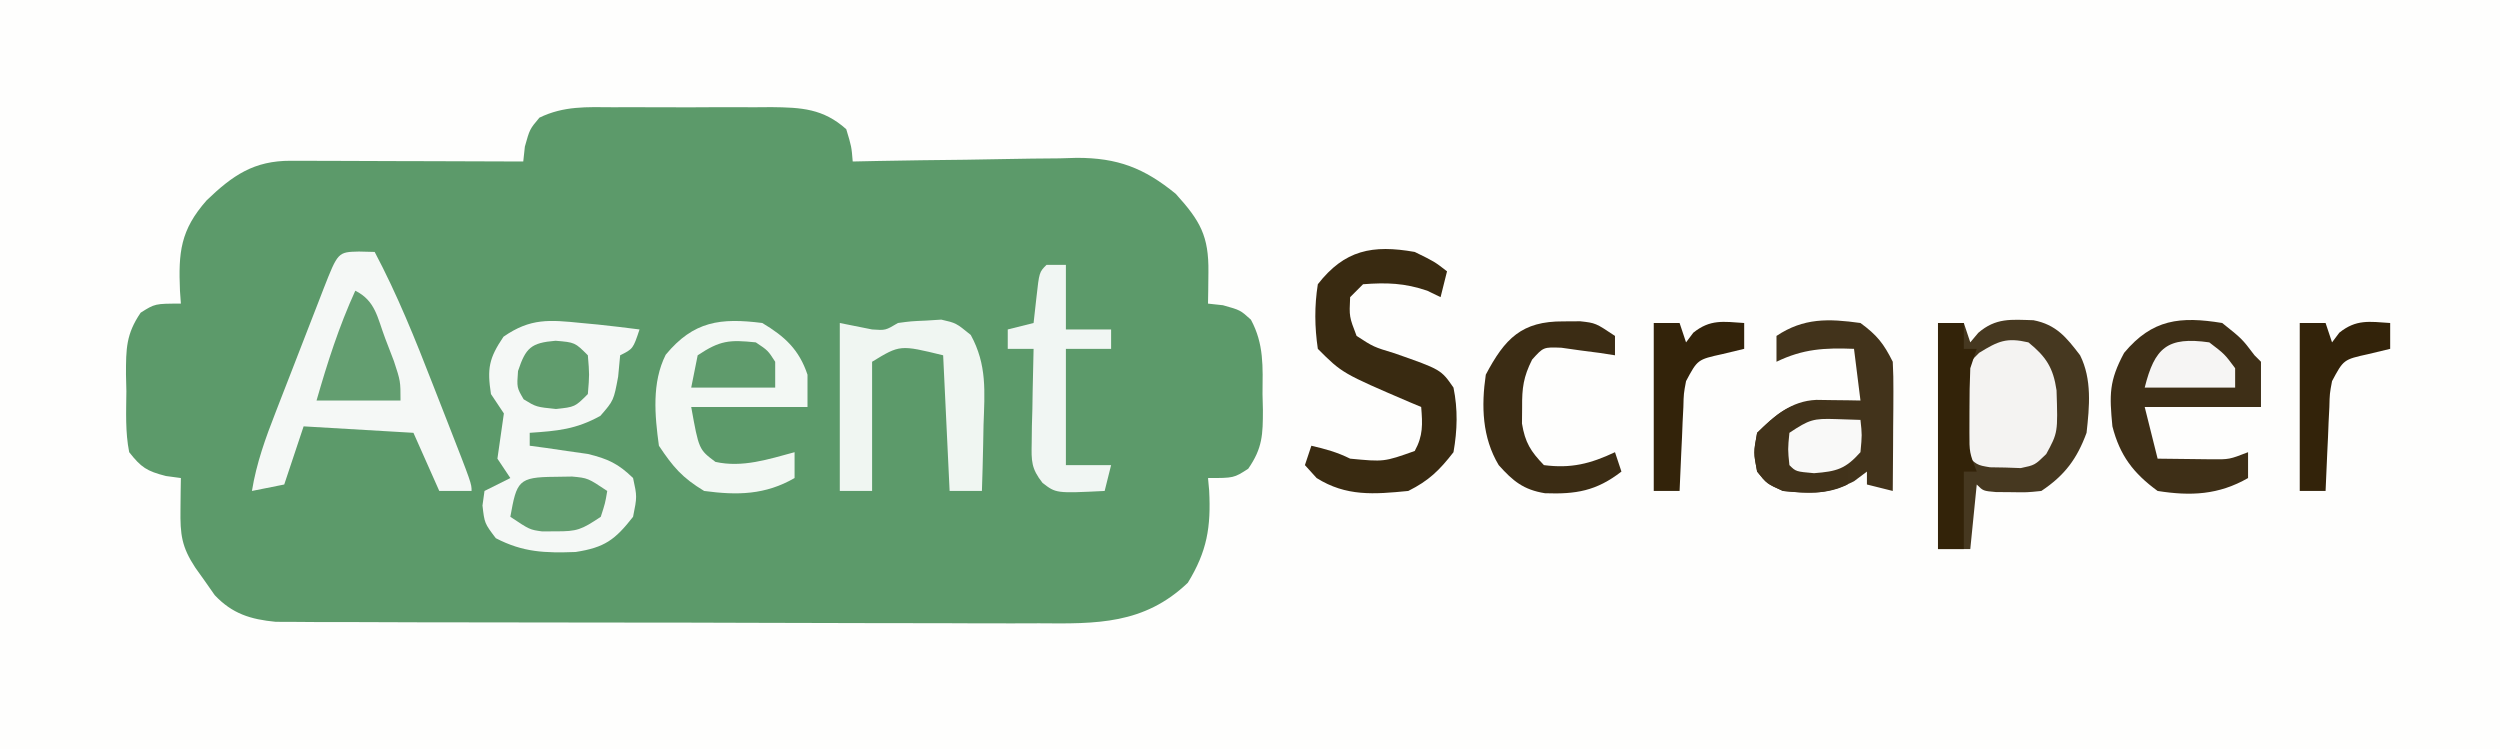 <?xml version="1.0" encoding="UTF-8"?>
<svg version="1.1" xmlns="http://www.w3.org/2000/svg" width="387" height="116">
<rect width="100%" height="100%" fill="#808080" stroke="none"/>
<path d="M0 0 C127.71 0 255.42 0 387 0 C387 38.28 387 76.56 387 116 C259.29 116 131.58 116 0 116 C0 77.72 0 39.44 0 0 Z " fill="#FEFEFD" transform="translate(0,0)"/>
<path d="M0 0 C0.87 -0.003 1.741 -0.006 2.637 -0.009 C4.476 -0.011 6.314 -0.005 8.152 0.007 C10.959 0.023 13.765 0.007 16.572 -0.012 C18.361 -0.01 20.149 -0.006 21.938 0 C22.774 -0.006 23.611 -0.012 24.473 -0.018 C29.057 0.037 32.461 0.194 36.035 3.398 C36.848 6.086 36.848 6.086 37.035 8.398 C38.266 8.372 39.496 8.346 40.764 8.319 C45.356 8.228 49.947 8.171 54.54 8.124 C56.523 8.099 58.505 8.065 60.487 8.021 C63.347 7.96 66.206 7.932 69.066 7.91 C69.944 7.884 70.821 7.859 71.725 7.832 C78.036 7.829 82.139 9.395 87.035 13.398 C90.833 17.586 92.169 19.924 92.098 25.523 C92.089 26.434 92.08 27.344 92.07 28.281 C92.053 29.329 92.053 29.329 92.035 30.398 C92.798 30.481 93.561 30.563 94.348 30.648 C97.035 31.398 97.035 31.398 98.676 32.883 C100.716 36.658 100.51 40.174 100.473 44.398 C100.493 45.205 100.513 46.012 100.533 46.844 C100.53 50.668 100.479 52.759 98.258 55.961 C96.035 57.398 96.035 57.398 92.035 57.398 C92.093 58.028 92.151 58.657 92.211 59.305 C92.511 64.997 91.89 68.747 88.91 73.609 C82.132 80.077 74.764 79.966 65.906 79.884 C64.605 79.888 63.305 79.892 61.966 79.896 C58.42 79.905 54.875 79.89 51.33 79.87 C47.612 79.852 43.893 79.856 40.174 79.857 C33.935 79.855 27.695 79.837 21.455 79.81 C14.247 79.779 7.039 79.768 -0.17 79.77 C-7.858 79.771 -15.545 79.757 -23.232 79.739 C-25.443 79.734 -27.654 79.733 -29.864 79.732 C-33.984 79.73 -38.104 79.71 -42.223 79.689 C-44.057 79.69 -44.057 79.69 -45.928 79.692 C-47.051 79.683 -48.173 79.675 -49.33 79.666 C-50.303 79.663 -51.277 79.659 -52.279 79.656 C-56.18 79.282 -59.022 78.4 -61.73 75.523 C-62.465 74.472 -62.465 74.472 -63.215 73.398 C-63.965 72.347 -63.965 72.347 -64.73 71.273 C-66.861 68.037 -67.077 66.132 -67.027 62.273 C-67.018 61.363 -67.009 60.453 -67 59.516 C-66.988 58.817 -66.977 58.118 -66.965 57.398 C-68.11 57.244 -68.11 57.244 -69.277 57.086 C-72.246 56.327 -73.103 55.764 -74.965 53.398 C-75.588 50.283 -75.428 47.132 -75.402 43.961 C-75.422 43.102 -75.442 42.243 -75.463 41.357 C-75.46 37.409 -75.456 35.117 -73.188 31.801 C-70.965 30.398 -70.965 30.398 -66.965 30.398 C-67.011 29.746 -67.058 29.094 -67.105 28.422 C-67.351 22.479 -67.064 19.037 -62.965 14.398 C-58.938 10.529 -55.646 8.267 -49.952 8.285 C-49.152 8.285 -48.351 8.285 -47.526 8.285 C-46.237 8.293 -46.237 8.293 -44.922 8.301 C-44.038 8.302 -43.155 8.304 -42.244 8.305 C-39.422 8.311 -36.6 8.323 -33.777 8.336 C-31.864 8.341 -29.951 8.346 -28.037 8.35 C-23.346 8.361 -18.656 8.378 -13.965 8.398 C-13.882 7.635 -13.8 6.872 -13.715 6.086 C-12.965 3.398 -12.965 3.398 -11.463 1.611 C-7.688 -0.221 -4.144 -0.03 0 0 Z " fill="#5C9A6A" transform="translate(94.965,16.602)"/>
<path d="M0 0 C1.32 0 2.64 0 4 0 C4.33 0.99 4.66 1.98 5 3 C5.405 2.515 5.81 2.031 6.227 1.531 C8.958 -0.827 11.287 -0.532 14.773 -0.43 C18.305 0.252 19.882 2.221 22 5 C23.858 8.715 23.448 12.946 23 17 C21.516 21.033 19.621 23.586 16 26 C13.773 26.23 13.773 26.23 11.375 26.188 C10.578 26.181 9.782 26.175 8.961 26.168 C7 26 7 26 6 25 C5.67 28.3 5.34 31.6 5 35 C3.35 35 1.7 35 0 35 C0 23.45 0 11.9 0 0 Z " fill="#463820" transform="translate(300,50)"/>
<path d="M0 0 C0.852 0.08 1.704 0.16 2.582 0.242 C4.725 0.465 6.863 0.729 9 1 C8 4 8 4 6 5 C5.897 6.093 5.794 7.186 5.688 8.312 C5 12 5 12 2.938 14.375 C-0.848 16.469 -3.701 16.709 -8 17 C-8 17.66 -8 18.32 -8 19 C-6.77 19.164 -6.77 19.164 -5.516 19.332 C-3.899 19.57 -3.899 19.57 -2.25 19.812 C-1.183 19.963 -0.115 20.114 0.984 20.27 C4.096 21.023 5.721 21.78 8 24 C8.625 26.875 8.625 26.875 8 30 C5.198 33.58 3.6 34.752 -0.895 35.449 C-5.629 35.619 -9.007 35.516 -13.25 33.312 C-15 31 -15 31 -15.312 28.25 C-15.209 27.508 -15.106 26.765 -15 26 C-13.68 25.34 -12.36 24.68 -11 24 C-11.66 23.01 -12.32 22.02 -13 21 C-12.5 17.5 -12.5 17.5 -12 14 C-12.66 13.01 -13.32 12.02 -14 11 C-14.603 7.04 -14.321 5.477 -12.062 2.125 C-7.868 -0.785 -4.944 -0.494 0 0 Z " fill="#F5F8F6" transform="translate(90,50)"/>
<path d="M0 0 C1.207 0.031 1.207 0.031 2.438 0.062 C5.953 6.7 8.722 13.581 11.439 20.574 C12.196 22.522 12.959 24.467 13.723 26.412 C17.438 35.92 17.438 35.92 17.438 37.062 C15.787 37.062 14.137 37.062 12.438 37.062 C11.117 34.093 9.797 31.122 8.438 28.062 C2.828 27.733 -2.783 27.402 -8.562 27.062 C-9.553 30.032 -10.543 33.002 -11.562 36.062 C-14.037 36.557 -14.037 36.557 -16.562 37.062 C-15.866 32.768 -14.454 28.861 -12.875 24.828 C-12.612 24.149 -12.35 23.471 -12.079 22.772 C-11.527 21.346 -10.972 19.92 -10.415 18.496 C-9.561 16.308 -8.713 14.117 -7.867 11.926 C-7.329 10.539 -6.79 9.152 -6.25 7.766 C-5.869 6.78 -5.869 6.78 -5.48 5.774 C-3.247 0.079 -3.247 0.079 0 0 Z " fill="#F5F8F6" transform="translate(55.562,38.938)"/>
<path d="M0 0 C3.062 2.438 3.062 2.438 5 5 C5.33 5.33 5.66 5.66 6 6 C6 8.31 6 10.62 6 13 C0.06 13 -5.88 13 -12 13 C-11.34 15.64 -10.68 18.28 -10 21 C-8.229 21.027 -6.458 21.046 -4.688 21.062 C-3.701 21.074 -2.715 21.086 -1.699 21.098 C1.1 21.123 1.1 21.123 4 20 C4 21.32 4 22.64 4 24 C-0.542 26.612 -4.872 26.814 -10 26 C-13.759 23.259 -15.847 20.505 -17 16 C-17.467 11.092 -17.532 8.991 -15.188 4.625 C-10.816 -0.621 -6.49 -1.056 0 0 Z " fill="#3E2F17" transform="translate(344,50)"/>
<path d="M0 0 C3.482 2.074 5.708 4.123 7 8 C7 9.65 7 11.3 7 13 C1.06 13 -4.88 13 -11 13 C-9.816 19.58 -9.816 19.58 -7.25 21.5 C-3.07 22.429 0.942 21.093 5 20 C5 21.32 5 22.64 5 24 C0.454 26.625 -3.866 26.691 -9 26 C-12.395 23.949 -13.803 22.295 -16 19 C-16.641 14.323 -17.119 9.221 -14.949 4.914 C-10.623 -0.319 -6.452 -0.815 0 0 Z " fill="#F3F8F4" transform="translate(118,50)"/>
<path d="M0 0 C2.576 1.885 3.597 3.193 5 6 C5.084 7.521 5.107 9.047 5.098 10.57 C5.094 11.466 5.091 12.362 5.088 13.285 C5.08 14.222 5.071 15.159 5.062 16.125 C5.058 17.07 5.053 18.015 5.049 18.988 C5.037 21.326 5.021 23.663 5 26 C3.68 25.67 2.36 25.34 1 25 C1 24.34 1 23.68 1 23 C0.34 23.495 -0.32 23.99 -1 24.5 C-5.089 26.545 -7.443 26.434 -12 26 C-14.5 24.875 -14.5 24.875 -16 23 C-16.562 20.062 -16.562 20.062 -16 17 C-13.262 14.334 -10.746 12.079 -6.836 11.902 C-5.618 11.92 -5.618 11.92 -4.375 11.938 C-3.149 11.951 -3.149 11.951 -1.898 11.965 C-0.959 11.982 -0.959 11.982 0 12 C-0.33 9.36 -0.66 6.72 -1 4 C-5.548 3.822 -8.879 4.002 -13 6 C-13 4.68 -13 3.36 -13 2 C-8.778 -0.814 -4.96 -0.683 0 0 Z " fill="#42331B" transform="translate(288,50)"/>
<path d="M0 0 C3.062 1.5 3.062 1.5 5 3 C4.67 4.32 4.34 5.64 4 7 C2.979 6.505 2.979 6.505 1.938 6 C-1.558 4.81 -4.329 4.723 -8 5 C-8.66 5.66 -9.32 6.32 -10 7 C-10.144 10.022 -10.144 10.022 -9 13 C-6.373 14.705 -6.373 14.705 -3.125 15.688 C4.07 18.21 4.07 18.21 6 21 C6.69 24.39 6.597 27.597 6 31 C3.81 33.824 2.17 35.415 -1 37 C-6.296 37.52 -10.598 37.88 -15.188 35 C-15.786 34.34 -16.384 33.68 -17 33 C-16.67 32.01 -16.34 31.02 -16 30 C-13.831 30.506 -12 31 -10 32 C-4.754 32.502 -4.754 32.502 0 30.812 C1.309 28.44 1.216 26.666 1 24 C0.42 23.758 -0.16 23.515 -0.758 23.266 C-11.225 18.775 -11.225 18.775 -15 15 C-15.498 11.597 -15.537 8.399 -15 5 C-10.858 -0.31 -6.545 -1.155 0 0 Z " fill="#392A11" transform="translate(219,39)"/>
<path d="M0 0 C2.475 0.495 2.475 0.495 5 1 C7.075 1.149 7.075 1.149 9 0 C11.023 -0.273 11.023 -0.273 13.375 -0.375 C14.146 -0.424 14.917 -0.473 15.711 -0.523 C18 0 18 0 20.273 1.848 C22.809 6.478 22.431 10.629 22.25 15.812 C22.232 16.792 22.214 17.771 22.195 18.779 C22.148 21.187 22.083 23.593 22 26 C20.35 26 18.7 26 17 26 C16.67 19.07 16.34 12.14 16 5 C9.316 3.368 9.316 3.368 5 6 C5 12.6 5 19.2 5 26 C3.35 26 1.7 26 0 26 C0 17.42 0 8.84 0 0 Z " fill="#F0F6F2" transform="translate(130,50)"/>
<path d="M0 0 C2.727 2.211 3.844 3.925 4.352 7.418 C4.564 13.962 4.564 13.962 2.758 17.285 C1 19 1 19 -1.191 19.461 C-2.365 19.418 -2.365 19.418 -3.562 19.375 C-4.348 19.362 -5.133 19.349 -5.941 19.336 C-8 19 -8 19 -10 17 C-10.371 14.102 -10.371 14.102 -10.438 10.625 C-10.497 8.912 -10.497 8.912 -10.559 7.164 C-10 4 -10 4 -7.633 1.621 C-4.663 -0.207 -3.403 -0.785 0 0 Z " fill="#F4F3F2" transform="translate(314,53)"/>
<path d="M0 0 C0.99 0 1.98 0 3 0 C3 3.3 3 6.6 3 10 C5.31 10 7.62 10 10 10 C10 10.99 10 11.98 10 13 C7.69 13 5.38 13 3 13 C3 18.94 3 24.88 3 31 C5.31 31 7.62 31 10 31 C9.67 32.32 9.34 33.64 9 35 C1.48 35.37 1.48 35.37 -0.609 33.76 C-2.372 31.529 -2.35 30.367 -2.293 27.551 C-2.283 26.703 -2.274 25.856 -2.264 24.982 C-2.239 24.101 -2.213 23.22 -2.188 22.312 C-2.174 21.42 -2.16 20.527 -2.146 19.607 C-2.111 17.404 -2.062 15.202 -2 13 C-3.32 13 -4.64 13 -6 13 C-6 12.01 -6 11.02 -6 10 C-4.68 9.67 -3.36 9.34 -2 9 C-1.856 7.701 -1.711 6.401 -1.562 5.062 C-1.125 1.125 -1.125 1.125 0 0 Z " fill="#F1F6F3" transform="translate(162,41)"/>
<path d="M0 0 C0.866 -0.005 1.732 -0.01 2.625 -0.016 C5 0.25 5 0.25 8 2.25 C8 3.24 8 4.23 8 5.25 C7.241 5.131 6.481 5.013 5.699 4.891 C4.705 4.762 3.711 4.633 2.688 4.5 C1.208 4.291 1.208 4.291 -0.301 4.078 C-3.08 3.972 -3.08 3.972 -4.832 5.922 C-6.163 8.575 -6.402 10.294 -6.375 13.25 C-6.383 14.096 -6.39 14.941 -6.398 15.812 C-5.92 18.74 -5.053 20.129 -3 22.25 C1.204 22.798 4.197 22.04 8 20.25 C8.33 21.24 8.66 22.23 9 23.25 C5.109 26.262 1.928 26.776 -2.848 26.602 C-6.164 26.06 -7.792 24.725 -10 22.25 C-12.566 17.973 -12.709 13.103 -12 8.25 C-9.044 2.644 -6.431 -0.038 0 0 Z " fill="#3B2C14" transform="translate(242,49.75)"/>
<path d="M0 0 C1.32 0 2.64 0 4 0 C4 1.32 4 2.64 4 4 C4.66 4 5.32 4 6 4 C5.67 4.99 5.34 5.98 5 7 C4.905 9.165 4.87 11.333 4.875 13.5 C4.872 14.645 4.87 15.789 4.867 16.969 C4.863 20.047 4.863 20.047 6 23 C5.34 23 4.68 23 4 23 C4 26.96 4 30.92 4 35 C2.68 35 1.36 35 0 35 C0 23.45 0 11.9 0 0 Z " fill="#332309" transform="translate(300,50)"/>
<path d="M0 0 C1.32 0 2.64 0 4 0 C4.33 0.99 4.66 1.98 5 3 C5.371 2.505 5.742 2.01 6.125 1.5 C8.747 -0.598 10.738 -0.217 14 0 C14 1.32 14 2.64 14 4 C12.329 4.402 12.329 4.402 10.625 4.812 C6.782 5.658 6.782 5.658 5 9 C4.637 10.927 4.637 10.927 4.586 13.012 C4.547 13.769 4.509 14.526 4.469 15.307 C4.438 16.092 4.407 16.878 4.375 17.688 C4.336 18.485 4.298 19.282 4.258 20.104 C4.164 22.069 4.081 24.034 4 26 C2.68 26 1.36 26 0 26 C0 17.42 0 8.84 0 0 Z " fill="#33230A" transform="translate(356,50)"/>
<path d="M0 0 C1.32 0 2.64 0 4 0 C4.33 0.99 4.66 1.98 5 3 C5.371 2.505 5.742 2.01 6.125 1.5 C8.747 -0.598 10.738 -0.217 14 0 C14 1.32 14 2.64 14 4 C12.329 4.402 12.329 4.402 10.625 4.812 C6.782 5.658 6.782 5.658 5 9 C4.637 10.927 4.637 10.927 4.586 13.012 C4.547 13.769 4.509 14.526 4.469 15.307 C4.438 16.092 4.407 16.878 4.375 17.688 C4.336 18.485 4.298 19.282 4.258 20.104 C4.164 22.069 4.081 24.034 4 26 C2.68 26 1.36 26 0 26 C0 17.42 0 8.84 0 0 Z " fill="#33230A" transform="translate(256,50)"/>
<path d="M0 0 C3.128 1.564 3.417 4.174 4.625 7.375 C5.071 8.538 5.517 9.7 5.977 10.898 C7 14 7 14 7 17 C2.71 17 -1.58 17 -6 17 C-4.311 11.129 -2.536 5.556 0 0 Z " fill="#639E70" transform="translate(55,45)"/>
<path d="M0 0 C0.884 -0.014 1.769 -0.028 2.68 -0.043 C5.125 0.188 5.125 0.188 8.125 2.188 C7.812 4.062 7.812 4.062 7.125 6.188 C4.128 8.186 3.492 8.463 0.125 8.438 C-0.556 8.443 -1.236 8.448 -1.938 8.453 C-3.875 8.188 -3.875 8.188 -6.875 6.188 C-5.883 0.661 -5.659 0.041 0 0 Z " fill="#639E70" transform="translate(85.875,73.812)"/>
<path d="M0 0 C-1.634 1.708 -2.869 2.935 -5 4 C-5 5.65 -5 7.3 -5 9 C-2.36 9 0.28 9 3 9 C3 9.99 3 10.98 3 12 C-0.193 13.597 -3.526 13.371 -7 13 C-9.5 11.875 -9.5 11.875 -11 10 C-11.562 7.062 -11.562 7.062 -11 4 C-7.29 0.388 -5.017 -1.505 0 0 Z " fill="#41321A" transform="translate(283,63)"/>
<path d="M0 0 C3 0.25 3 0.25 5 2.25 C5.25 5.25 5.25 5.25 5 8.25 C3 10.25 3 10.25 0.062 10.562 C-3 10.25 -3 10.25 -4.938 9.062 C-6 7.25 -6 7.25 -5.812 4.688 C-4.614 1.091 -3.812 0.318 0 0 Z " fill="#609C6D" transform="translate(86,52.75)"/>
<path d="M0 0 C2.375 1.812 2.375 1.812 4 4 C4 4.99 4 5.98 4 7 C-0.62 7 -5.24 7 -10 7 C-8.456 0.823 -6.504 -0.929 0 0 Z " fill="#F6F5F4" transform="translate(342,53)"/>
<path d="M0 0 C1.875 1.25 1.875 1.25 3 3 C3 4.32 3 5.64 3 7 C-1.29 7 -5.58 7 -10 7 C-9.67 5.35 -9.34 3.7 -9 2 C-5.531 -0.313 -4.078 -0.425 0 0 Z " fill="#5F9B6C" transform="translate(117,53)"/>
<path d="M0 0 C1.887 0.062 1.887 0.062 3.812 0.125 C4.062 2.438 4.062 2.438 3.812 5.125 C1.469 7.739 0.14 8.099 -3.375 8.375 C-6.188 8.125 -6.188 8.125 -7.188 7.125 C-7.438 4.688 -7.438 4.688 -7.188 2.125 C-4.099 0.066 -3.478 -0.114 0 0 Z " fill="#F9F9F8" transform="translate(284.188,64.875)"/>
</svg>
